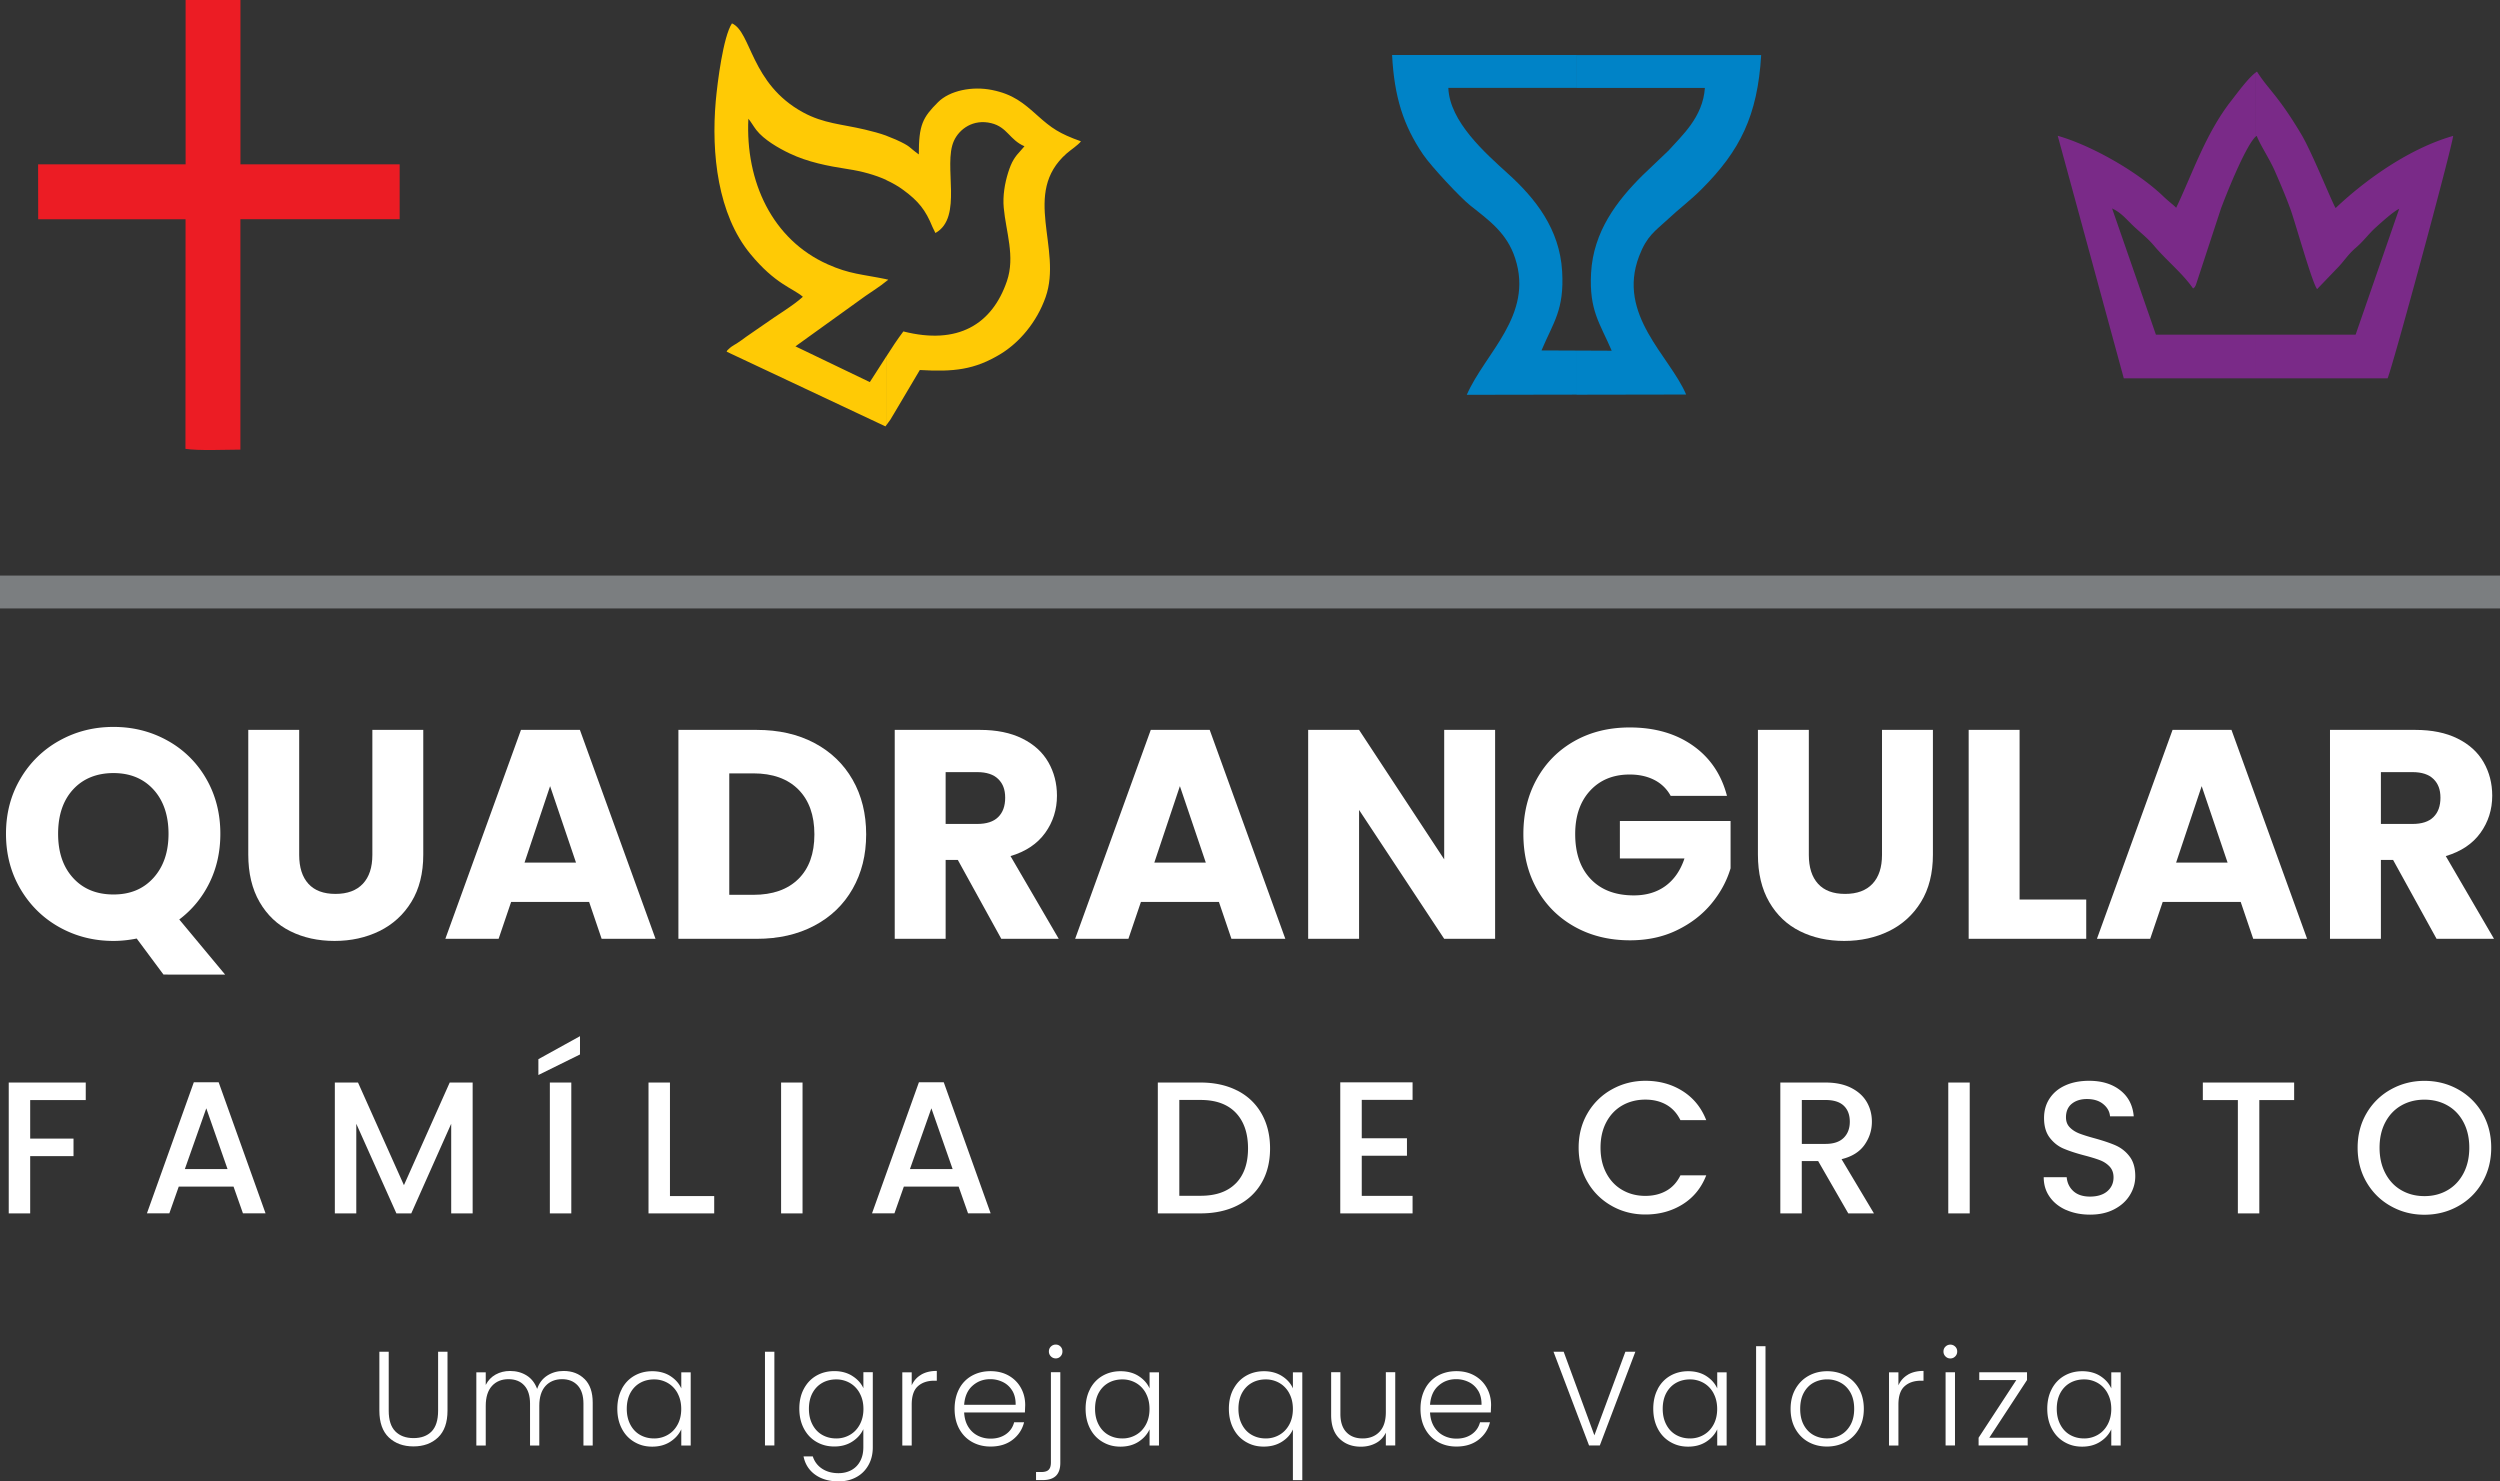 <svg xmlns="http://www.w3.org/2000/svg" xmlns:xlink="http://www.w3.org/1999/xlink" viewBox="0 0 521 308.73" xmlns:v="https://vecta.io/nano"><rect x="0" y="0" width="521" height="308.73" fill="#333333" stroke="none"/><g fill-rule="evenodd"><path d="M185.11 58.28l-.39-.08v.42c.14-.11.27-.23.39-.34h0zm-.39-20.76v-9.23l1.95.79c3.29 1.49 2.56 1.49 4.81 3.1 0-6.14.79-7.67 4-10.88 2.46-2.46 7.16-3.37 11.24-2.55 4.42.89 6.56 2.71 9.51 5.35s4.54 3.74 9.04 5.35c-.57.77-2.16 1.81-2.97 2.52-9.46 8.31-.84 19.81-4.39 29.94-1.84 5.25-5.49 9.48-9.37 11.85-5.44 3.31-9.78 3.76-16.85 3.35l-5.26 8.88c-.28.48-.53.92-.88 1.47l-.84 1.16V74.29c1.14-1.8 2.31-3.58 3.55-5.22 11.34 2.88 18.49-1.45 21.58-10.48 1.76-5.13-.21-10.31-.66-15.29-.23-2.49.22-5.11.92-7.34.72-2.27 1.33-3.21 2.72-4.7l.68-.78c-3.09-1.31-3.56-3.99-6.92-4.81-3.74-.92-6.66 1.2-7.79 3.7-2.31 5.11 2 15.94-3.85 19.19l-.61-1.25c-1.43-3.53-2.9-5.38-6.07-7.71-1.08-.8-2.28-1.48-3.57-2.07zm0 20.67c-5.09-1.05-7.65-1.05-12.26-3.12-11.48-5.14-17.13-17.16-16.5-30.33.59.71 1.1 1.64 1.68 2.38 1.54 1.97 4.56 3.74 6.93 4.86 3.78 1.8 7.87 2.61 12.23 3.28 2.83.43 5.53 1.17 7.92 2.25v-9.23c-1.41-.51-2.85-.89-4.44-1.27-4.9-1.16-8.61-1.25-12.9-3.58-10.97-5.96-10.75-16.75-14.84-18.56-1.82 2.76-3.02 12.22-3.38 16.23-.95 10.83.41 23.58 7.23 31.84 5.22 6.32 8.71 7.03 10.93 8.91-2.07 1.89-5.48 3.88-7.84 5.59-1.47 1.06-2.46 1.65-3.98 2.75-.69.5-1.13.85-1.97 1.39-.5.32-.55.29-1.04.64-.21.15-.4.3-.57.47-.52.52-.14.01-.49.6l33.1 15.57.19-.27V74.26l-3.45 5.37-15.5-7.45 14.58-10.49c1.25-.89 3.09-2.01 4.38-3.1v-.42z" fill="#ffca05"/><path d="M331.58,56.9c-.42,7.84,1.83,10.41,4.3,16.19l-7.31-.03v9.2l22.82-.04c-3.39-8.02-14.48-16.56-9.8-28.83,1.62-4.25,3.33-5.22,5.82-7.54,2.62-2.45,4.87-4.08,7.25-6.47,7.93-7.94,11.63-15.25,12.37-27.91h-38.47v6.85h26.74c-.42,6.17-4.9,10.03-7.58,13.06l-5.4,5.15c-5.4,5.35-10.27,11.76-10.74,20.36Zm-3.01,16.16l-7.32-.03c2.48-5.89,4.77-8.45,4.3-16.49-.51-8.83-5.62-15.21-11.19-20.26-4.89-4.44-12.24-10.9-12.53-17.97h26.74v-6.85h-38.46c.46,8.75,2.35,14.69,6.48,20.76,1.67,2.46,7.78,9,9.81,10.6,3.92,3.11,7.66,5.74,9.37,11.04,3.85,11.87-6.29,19.69-10.09,28.42l22.89-.04v-9.2Z" fill="#0083c7"/><path d="M490.89 69.74h-20.82v9.11h27.49c.73-1.2 13.21-47.15 13.68-50.53-8.87 2.53-17.91 8.81-24.49 15.03-.58-.73-4.84-11.44-7.12-15.29-4.87-8.21-7.01-9.5-9.27-13.14a4.13 4.13 0 0 0-.29.21V28.5c.08-.08.16-.14.23-.2.65 1.78 2.64 4.78 3.7 7.17 1.15 2.61 2.25 5.2 3.28 7.98 1.01 2.73 4.6 15.63 5.61 16.8l4.07-4.24c1.54-1.53 2.2-2.83 4.04-4.42 1.63-1.4 2.62-2.86 4.18-4.26.98-.88 3.66-3.32 4.81-3.81l-9.08 26.22zm-20.82 0h-20.78l-9.13-26.3c1.96.9 3.03 2.34 4.52 3.73 1.63 1.53 2.83 2.39 4.31 4.14 2.53 3 5.88 5.66 8.05 8.82.54-.5.18-.03.57-.71l5.23-15.93c.76-2.07 4.96-12.83 7.22-15V15.13c-1.59 1.2-3.82 4.27-5.08 5.88-5.35 6.82-8.18 15.45-11.47 22.3-.53-.6-1.61-1.36-2.61-2.33-5.27-5.09-14.89-10.63-22.07-12.68l13.77 50.55h27.47v-9.11z" fill="#7a2a88"/><path d="M38.66 34.24H7.94l.02 11.46h30.71l-.02 47.84c2.68.42 8.45.17 11.45.16V45.68h33.19V34.24H50.11V0H38.68v34.24z" fill="#ec1c24"/><path d="M0,126.8H521v-6.85H0v6.85Z" fill="#7b7e80"/></g><g fill="#fff"><path d="M17.87 225.6v3.65H6.29v8.04h9.03v3.65H6.29v11.93H1.82V225.6h16.05zm30.8 21.69H37.25l-1.96 5.57h-4.67l9.77-27.31h5.18l9.77 27.31h-4.71l-1.96-5.57zm-1.25-3.65l-4.43-12.67-4.47 12.67h8.91zM98.5 225.6v27.27h-4.47v-18.68l-8.32 18.68h-3.1l-8.36-18.68v18.68h-4.47V225.6h4.83l9.57 21.39 9.54-21.39h4.79zm22.37-5.85l-8.67 4.28v-3.3l8.67-4.79v3.81zm-1.81 5.85v27.27h-4.47V225.6h4.47zm20.56 23.66h9.22v3.61h-13.69V225.6h4.47v23.66zm27.63-23.66v27.27h-4.47V225.6h4.47zm32.53 21.69h-11.42l-1.96 5.57h-4.67l9.77-27.31h5.18l9.77 27.31h-4.71l-1.96-5.57zm-1.25-3.65l-4.43-12.67-4.47 12.67h8.91zm59.3-16.38c2.18 1.11 3.87 2.71 5.06 4.79s1.79 4.51 1.79 7.28-.59 5.18-1.79 7.22c-1.19 2.04-2.88 3.6-5.06 4.69s-4.73 1.63-7.63 1.63h-8.91V225.6h8.91c2.9 0 5.45.56 7.63 1.67zm-.29 19.36c1.7-1.73 2.55-4.16 2.55-7.3s-.85-5.64-2.55-7.42-4.15-2.67-7.34-2.67h-4.43v19.97h4.43c3.19 0 5.64-.86 7.34-2.59zm26.25-17.41v8h9.42v3.65h-9.42v8.36h10.59v3.65h-15.07v-27.31h15.07v3.65h-10.59zm47.06 2.78a13.24 13.24 0 0 1 5.06-4.96c2.13-1.19 4.47-1.79 7-1.79 2.9 0 5.49.71 7.75 2.14s3.9 3.45 4.92 6.06h-5.38c-.71-1.44-1.69-2.51-2.94-3.22-1.26-.71-2.71-1.06-4.36-1.06-1.8 0-3.41.41-4.83 1.22-1.41.81-2.52 1.98-3.32 3.49-.8 1.52-1.2 3.28-1.2 5.3s.4 3.78 1.2 5.3 1.9 2.69 3.32 3.51c1.41.82 3.02 1.24 4.83 1.24 1.65 0 3.1-.35 4.36-1.06s2.24-1.78 2.94-3.22h5.38c-1.02 2.62-2.66 4.63-4.92 6.04s-4.85 2.12-7.75 2.12c-2.56 0-4.91-.59-7.02-1.79a13.26 13.26 0 0 1-5.04-4.96c-1.24-2.12-1.86-4.51-1.86-7.18s.62-5.06 1.86-7.18zm54.33 20.88l-6.28-10.91h-3.41v10.91h-4.47V225.6h9.42c2.09 0 3.87.37 5.32 1.1s2.54 1.71 3.26 2.94 1.08 2.6 1.08 4.12c0 1.78-.52 3.39-1.55 4.85-1.03 1.45-2.62 2.44-4.77 2.96l6.75 11.3h-5.34zm-9.69-14.48h4.94c1.67 0 2.94-.42 3.79-1.26s1.28-1.96 1.28-3.37-.42-2.52-1.25-3.32c-.84-.8-2.11-1.2-3.81-1.2h-4.94v9.14zm35-12.79v27.27h-4.47V225.6h4.47zm20.13 26.58c-1.46-.64-2.62-1.55-3.45-2.73-.84-1.18-1.26-2.55-1.26-4.12h4.79c.1 1.18.57 2.15 1.39 2.9s1.98 1.14 3.47 1.14 2.75-.37 3.61-1.12 1.29-1.71 1.29-2.88c0-.92-.27-1.66-.8-2.24-.54-.58-1.2-1.02-2-1.33s-1.9-.65-3.32-1.02c-1.78-.47-3.22-.95-4.34-1.43-1.11-.48-2.06-1.24-2.84-2.26s-1.18-2.38-1.18-4.08c0-1.57.39-2.94 1.18-4.12s1.88-2.08 3.3-2.71c1.41-.63 3.05-.94 4.91-.94 2.64 0 4.81.66 6.49 1.98s2.62 3.13 2.81 5.43h-4.94c-.08-.99-.55-1.84-1.41-2.55s-2-1.06-3.41-1.06c-1.28 0-2.33.33-3.14.98s-1.22 1.6-1.22 2.83c0 .84.25 1.52.76 2.06s1.16.96 1.94 1.28c.79.31 1.86.65 3.22 1.02 1.81.5 3.28.99 4.42 1.49a7.31 7.31 0 0 1 2.9 2.29c.8 1.03 1.2 2.41 1.2 4.14 0 1.39-.37 2.7-1.12 3.92-.75 1.23-1.83 2.22-3.26 2.96-1.43.75-3.11 1.12-5.04 1.12-1.83 0-3.48-.32-4.94-.96zm47.48-26.58v3.65h-7.26v23.62h-4.47v-23.62h-7.3v-3.65h19.03zm20.15 25.76c-2.13-1.19-3.82-2.85-5.06-4.98s-1.86-4.53-1.86-7.2.62-5.06 1.86-7.18a13.24 13.24 0 0 1 5.06-4.96c2.13-1.19 4.47-1.79 7-1.79s4.91.59 7.04 1.79a13.19 13.19 0 0 1 5.04 4.96c1.23 2.12 1.84 4.51 1.84 7.18s-.62 5.07-1.84 7.2c-1.23 2.13-2.91 3.79-5.04 4.98s-4.48 1.79-7.04 1.79-4.87-.59-7-1.79zm11.83-3.33c1.41-.82 2.52-2 3.32-3.53s1.2-3.3 1.2-5.32-.4-3.78-1.2-5.3-1.9-2.68-3.32-3.49c-1.41-.81-3.02-1.22-4.83-1.22s-3.41.41-4.83 1.22c-1.41.81-2.52 1.98-3.32 3.49-.8 1.52-1.2 3.28-1.2 5.3s.4 3.79 1.2 5.32 1.9 2.71 3.32 3.53c1.41.82 3.02 1.24 4.83 1.24s3.41-.41 4.83-1.24zM34.07 203.1l-5.58-7.51c-1.65.33-3.27.5-4.84.5-4.09 0-7.85-.95-11.26-2.85s-6.12-4.56-8.13-7.97-3.01-7.25-3.01-11.51 1-8.08 3.01-11.48a21.3 21.3 0 0 1 8.13-7.94c3.41-1.9 7.16-2.85 11.26-2.85s7.85.95 11.26 2.85a20.91 20.91 0 0 1 8.06 7.94c1.96 3.39 2.95 7.22 2.95 11.48 0 3.72-.75 7.12-2.26 10.2s-3.61 5.63-6.3 7.66l9.55 11.48H34.07zm-18.83-20.13c2.09 2.29 4.89 3.44 8.41 3.44s6.25-1.16 8.34-3.47c2.09-2.32 3.13-5.38 3.13-9.18s-1.04-6.92-3.13-9.21-4.87-3.44-8.34-3.44-6.32 1.14-8.41 3.41-3.13 5.36-3.13 9.24 1.04 6.92 3.13 9.21z"/><use xlink:href="#B"/><use xlink:href="#C"/><path d="M169.72 154.84c3.43 1.82 6.09 4.37 7.97 7.66s2.82 7.08 2.82 11.38-.94 8.04-2.82 11.35-4.55 5.87-8 7.69-7.45 2.73-12 2.73h-16.31v-43.54h16.31c4.59 0 8.6.91 12.03 2.73zm-3.35 28.35c2.23-2.19 3.35-5.29 3.35-9.3s-1.12-7.13-3.35-9.37c-2.23-2.23-5.36-3.35-9.37-3.35h-5.02v25.31H157c4.01 0 7.13-1.09 9.37-3.29z"/><use xlink:href="#D"/><use xlink:href="#C" x="131.25"/><path d="M311.58 195.65h-10.61l-17.74-26.86v26.86h-10.61v-43.54h10.61l17.74 26.98v-26.98h10.61v43.54zm36.6-29.77a7.96 7.96 0 0 0-3.38-3.32c-1.47-.76-3.19-1.15-5.18-1.15-3.43 0-6.18 1.13-8.25 3.38s-3.1 5.26-3.1 9.03c0 4.01 1.09 7.14 3.26 9.4s5.16 3.38 8.96 3.38c2.61 0 4.81-.66 6.61-1.98s3.11-3.23 3.94-5.71h-13.46v-7.82h23.07v9.86c-.79 2.65-2.12 5.11-4 7.38s-4.27 4.12-7.17 5.52c-2.89 1.41-6.16 2.11-9.8 2.11-4.3 0-8.14-.94-11.51-2.82s-6-4.5-7.88-7.85-2.82-7.17-2.82-11.48.94-8.14 2.82-11.51 4.5-6 7.85-7.88 7.17-2.82 11.48-2.82c5.21 0 9.6 1.26 13.18 3.78s5.94 6.02 7.1 10.48h-11.72z"/><use xlink:href="#B" x="314.61"/><path d="M420.88 187.46h13.89v8.19h-24.5v-43.54h10.61v35.36zm46.08.5h-16.25l-2.61 7.69H437l15.76-43.54h12.28l15.76 43.54h-11.23l-2.61-7.69zm-2.73-8.19l-5.4-15.94-5.33 15.94h10.73z"/><use xlink:href="#D" x="299.11"/><path d="M81.01 281.7V294c0 1.94.46 3.37 1.38 4.3s2.19 1.4 3.79 1.4 2.86-.46 3.76-1.38 1.36-2.36 1.36-4.32v-12.3h1.96v12.27c0 2.48-.66 4.34-1.97 5.59s-3.03 1.87-5.13 1.87-3.81-.62-5.13-1.87c-1.31-1.25-1.97-3.11-1.97-5.59V281.7h1.96zm40.82 5.69c1.13 1.13 1.69 2.76 1.69 4.91v8.95h-1.93v-8.72c0-1.66-.4-2.93-1.2-3.8s-1.89-1.31-3.27-1.31-2.58.47-3.44 1.42-1.29 2.33-1.29 4.14v8.27h-1.93v-8.72c0-1.66-.4-2.93-1.2-3.8-.8-.88-1.9-1.31-3.3-1.31s-2.58.47-3.44 1.42-1.29 2.33-1.29 4.14v8.27h-1.96v-15.26h1.96v2.63c.48-.95 1.17-1.67 2.07-2.17.89-.49 1.89-.74 2.99-.74 1.32 0 2.48.32 3.48.95s1.72 1.57 2.17 2.79c.41-1.21 1.11-2.14 2.11-2.78s2.13-.96 3.4-.96c1.79 0 3.25.56 4.38 1.69z"/><use xlink:href="#E"/><path d="M161.38 281.7v19.54h-1.96V281.7h1.96zm16.26 5.06c1.06.67 1.83 1.52 2.29 2.54v-3.33h1.96v15.65c0 1.4-.3 2.64-.91 3.72s-1.45 1.92-2.53 2.5c-1.08.59-2.31.88-3.69.88-1.96 0-3.58-.47-4.88-1.4-1.29-.93-2.1-2.2-2.42-3.8h1.93a4.7 4.7 0 0 0 1.91 2.54c.94.63 2.09.95 3.45.95.99 0 1.87-.21 2.66-.63a4.46 4.46 0 0 0 1.84-1.86c.45-.82.67-1.79.67-2.91v-3.77c-.48 1.04-1.25 1.91-2.31 2.59-1.05.68-2.3 1.02-3.73 1.02s-2.65-.33-3.76-.98-1.97-1.57-2.6-2.77c-.62-1.19-.94-2.57-.94-4.14s.31-2.94.94-4.12 1.49-2.1 2.6-2.74 2.36-.96 3.76-.96 2.68.33 3.75 1.01zm1.54 3.61c-.5-.93-1.19-1.65-2.05-2.15a5.64 5.64 0 0 0-2.87-.75c-1.05 0-2.05.24-2.91.73s-1.53 1.19-2.03 2.11c-.49.92-.74 2.02-.74 3.29s.25 2.34.74 3.28 1.17 1.66 2.03 2.15 1.83.74 2.91.74a5.56 5.56 0 0 0 2.87-.75c.87-.5 1.55-1.22 2.05-2.15s.76-2.01.76-3.24-.25-2.31-.76-3.24zm12.79-3.89c.88-.52 1.97-.78 3.26-.78v2.04h-.53c-1.42 0-2.55.38-3.41 1.15-.86.76-1.29 2.04-1.29 3.83v8.53h-1.96v-15.26H190v2.71c.43-.95 1.08-1.69 1.97-2.21z"/><use xlink:href="#F"/><path d="M220.97 304.84c0 1.23-.31 2.14-.92 2.73-.62.59-1.54.88-2.77.88h-1.37v-1.68h1.06c.73 0 1.25-.15 1.56-.46.32-.31.48-.82.48-1.55v-18.79h1.96v18.87zm-1.96-22.17c-.28-.28-.42-.62-.42-1.03s.14-.75.42-1.02.61-.41 1.01-.41.72.14.99.41.4.61.4 1.02-.13.75-.4 1.03a1.32 1.32 0 0 1-.99.42 1.38 1.38 0 0 1-1.01-.42z"/><use xlink:href="#E" x="97.59"/><path d="M257.06 289.46c.63-1.18 1.5-2.1 2.61-2.74s2.36-.96 3.76-.96 2.68.34 3.75 1.02c1.06.68 1.82 1.53 2.26 2.56v-3.35h1.96v22.47h-1.96v-10.57c-.45 1.03-1.21 1.88-2.28 2.56s-2.33 1.02-3.79 1.02-2.62-.33-3.73-.98-1.98-1.57-2.6-2.77c-.62-1.19-.94-2.57-.94-4.14s.32-2.94.95-4.12zm11.63.91c-.5-.93-1.19-1.65-2.05-2.15a5.64 5.64 0 0 0-2.87-.75c-1.05 0-2.05.24-2.91.73s-1.53 1.19-2.03 2.11c-.49.92-.74 2.02-.74 3.29s.25 2.34.74 3.28 1.17 1.66 2.03 2.15 1.83.74 2.91.74a5.56 5.56 0 0 0 2.87-.75c.87-.5 1.55-1.22 2.05-2.15s.75-2.01.75-3.24-.25-2.31-.75-3.24zm22.08-4.39v15.26h-1.96v-2.68a4.7 4.7 0 0 1-2.07 2.18c-.93.5-1.98.75-3.13.75-1.83 0-3.32-.56-4.47-1.69-1.16-1.13-1.73-2.76-1.73-4.91v-8.92h1.93v8.69c0 1.66.41 2.93 1.24 3.8.83.88 1.96 1.31 3.4 1.31s2.64-.46 3.52-1.4c.88-.93 1.31-2.3 1.31-4.11v-8.3h1.96z"/><use xlink:href="#F" x="97.09"/><path d="M340.81,281.7l-7.41,19.54h-2.24l-7.41-19.54h2.12l6.4,17.42,6.46-17.42h2.07Z"/><use xlink:href="#E" x="215.89"/><path d="M367.93 280.55v20.69h-1.96v-20.69h1.96zm8.93 19.95c-1.15-.64-2.05-1.56-2.71-2.74s-.99-2.57-.99-4.15.34-2.97 1.01-4.15 1.58-2.1 2.74-2.74c1.15-.64 2.45-.96 3.88-.96s2.73.32 3.9.96c1.16.64 2.08 1.56 2.74 2.74s.99 2.57.99 4.15-.33 2.95-1.01 4.14c-.67 1.19-1.59 2.11-2.77 2.75-1.17.64-2.48.96-3.91.96s-2.72-.32-3.87-.96zm6.67-1.42c.86-.46 1.55-1.15 2.08-2.07s.8-2.05.8-3.4-.26-2.47-.78-3.4c-.52-.92-1.21-1.61-2.07-2.07s-1.79-.68-2.79-.68-1.94.23-2.79.68c-.86.46-1.54 1.15-2.05 2.07s-.77 2.05-.77 3.4.26 2.47.77 3.4c.51.92 1.19 1.61 2.04 2.07s1.78.68 2.78.68a5.97 5.97 0 0 0 2.8-.68zm14.07-12.6c.88-.52 1.97-.78 3.26-.78v2.04h-.53c-1.42 0-2.55.38-3.41 1.15-.86.76-1.29 2.04-1.29 3.83v8.53h-1.96v-15.26h1.96v2.71c.43-.95 1.09-1.69 1.97-2.21zm7.84-3.8c-.28-.28-.42-.62-.42-1.03s.14-.75.42-1.02.62-.41 1.01-.41.73.14 1.01.41.42.61.42 1.02-.14.75-.42 1.03-.61.42-1.01.42-.73-.14-1.01-.42zm1.98 3.3v15.26h-1.96v-15.26h1.96zm7.16 13.64h7.99v1.62h-10.23v-1.62l7.86-12.02h-7.72v-1.62h9.95v1.62l-7.86 12.02zm13.01-10.16c.62-1.18 1.49-2.1 2.6-2.74s2.36-.96 3.76-.96 2.71.33 3.76 1.01 1.81 1.53 2.28 2.57v-3.35h1.96v15.26h-1.96v-3.38c-.48 1.04-1.25 1.91-2.31 2.59-1.05.68-2.31 1.02-3.76 1.02s-2.62-.33-3.73-.98-1.97-1.57-2.6-2.77c-.62-1.19-.94-2.57-.94-4.14s.31-2.94.94-4.12zm11.64.91c-.5-.93-1.19-1.65-2.05-2.15a5.64 5.64 0 0 0-2.87-.75c-1.05 0-2.05.24-2.91.73s-1.53 1.19-2.03 2.11c-.49.92-.74 2.02-.74 3.29s.25 2.34.74 3.28 1.17 1.66 2.03 2.15 1.83.74 2.91.74a5.56 5.56 0 0 0 2.87-.75c.87-.5 1.55-1.22 2.05-2.15s.76-2.01.76-3.24-.25-2.31-.76-3.24z"/></g><defs ><path id="B" d="M62.35 152.11v26.05c0 2.61.64 4.61 1.92 6.02s3.16 2.11 5.64 2.11 4.38-.7 5.71-2.11c1.32-1.41 1.98-3.41 1.98-6.02v-26.05h10.61v25.99c0 3.89-.83 7.18-2.48 9.86-1.65 2.69-3.88 4.71-6.67 6.08-2.79 1.36-5.9 2.05-9.33 2.05s-6.5-.67-9.21-2.02c-2.71-1.34-4.85-3.37-6.42-6.08s-2.36-6.01-2.36-9.89v-25.99h10.61z"/><path id="C" d="M122.77,187.96h-16.25l-2.61,7.69h-11.1l15.76-43.54h12.28l15.76,43.54h-11.23l-2.61-7.69Zm-2.73-8.19l-5.4-15.94-5.33,15.94h10.73Z"/><path id="D" d="M208.67 195.65l-9.06-16.44h-2.54v16.44h-10.61v-43.54h17.8c3.43 0 6.36.6 8.78 1.8s4.23 2.84 5.43 4.93 1.8 4.42 1.8 6.98c0 2.89-.82 5.48-2.45 7.75s-4.04 3.89-7.23 4.84l10.05 17.24h-11.97zm-11.6-23.94h6.58c1.94 0 3.4-.47 4.37-1.43.97-.95 1.46-2.29 1.46-4.03s-.49-2.96-1.46-3.91-2.43-1.43-4.37-1.43h-6.58v10.79z"/><path id="E" d="M129.58 289.46c.62-1.18 1.49-2.1 2.6-2.74s2.36-.96 3.76-.96 2.71.33 3.76 1.01 1.81 1.53 2.28 2.57v-3.35h1.96v15.26h-1.96v-3.38c-.48 1.04-1.25 1.91-2.3 2.59s-2.31 1.02-3.76 1.02-2.62-.33-3.73-.98-1.98-1.57-2.6-2.77c-.62-1.19-.94-2.57-.94-4.14s.31-2.94.94-4.12zm11.64.91c-.5-.93-1.19-1.65-2.05-2.15a5.64 5.64 0 0 0-2.87-.75c-1.05 0-2.05.24-2.91.73s-1.53 1.19-2.03 2.11c-.49.92-.74 2.02-.74 3.29s.25 2.34.74 3.28 1.17 1.66 2.03 2.15 1.83.74 2.91.74a5.56 5.56 0 0 0 2.87-.75c.87-.5 1.55-1.22 2.05-2.15s.75-2.01.75-3.24-.25-2.31-.75-3.24z"/><path id="F" d="M213.59 294.36h-12.66c.06 1.16.34 2.14.84 2.96s1.16 1.44 1.98 1.86 1.71.63 2.68.63c1.27 0 2.33-.31 3.2-.92s1.44-1.44 1.72-2.49h2.07c-.37 1.49-1.17 2.71-2.39 3.65s-2.75 1.41-4.6 1.41c-1.44 0-2.72-.32-3.86-.96s-2.03-1.56-2.67-2.74-.96-2.57-.96-4.15.32-2.97.95-4.17a6.57 6.57 0 0 1 2.66-2.74c1.13-.63 2.43-.95 3.88-.95s2.72.32 3.82.95c1.09.63 1.93 1.49 2.52 2.56s.88 2.26.88 3.56l-.06 1.54zm-2.61-4.5c-.48-.8-1.12-1.41-1.94-1.82a5.9 5.9 0 0 0-2.68-.62c-1.45 0-2.69.47-3.72 1.4s-1.59 2.25-1.71 3.94h10.73c.02-1.14-.21-2.11-.68-2.91z"/></defs></svg>